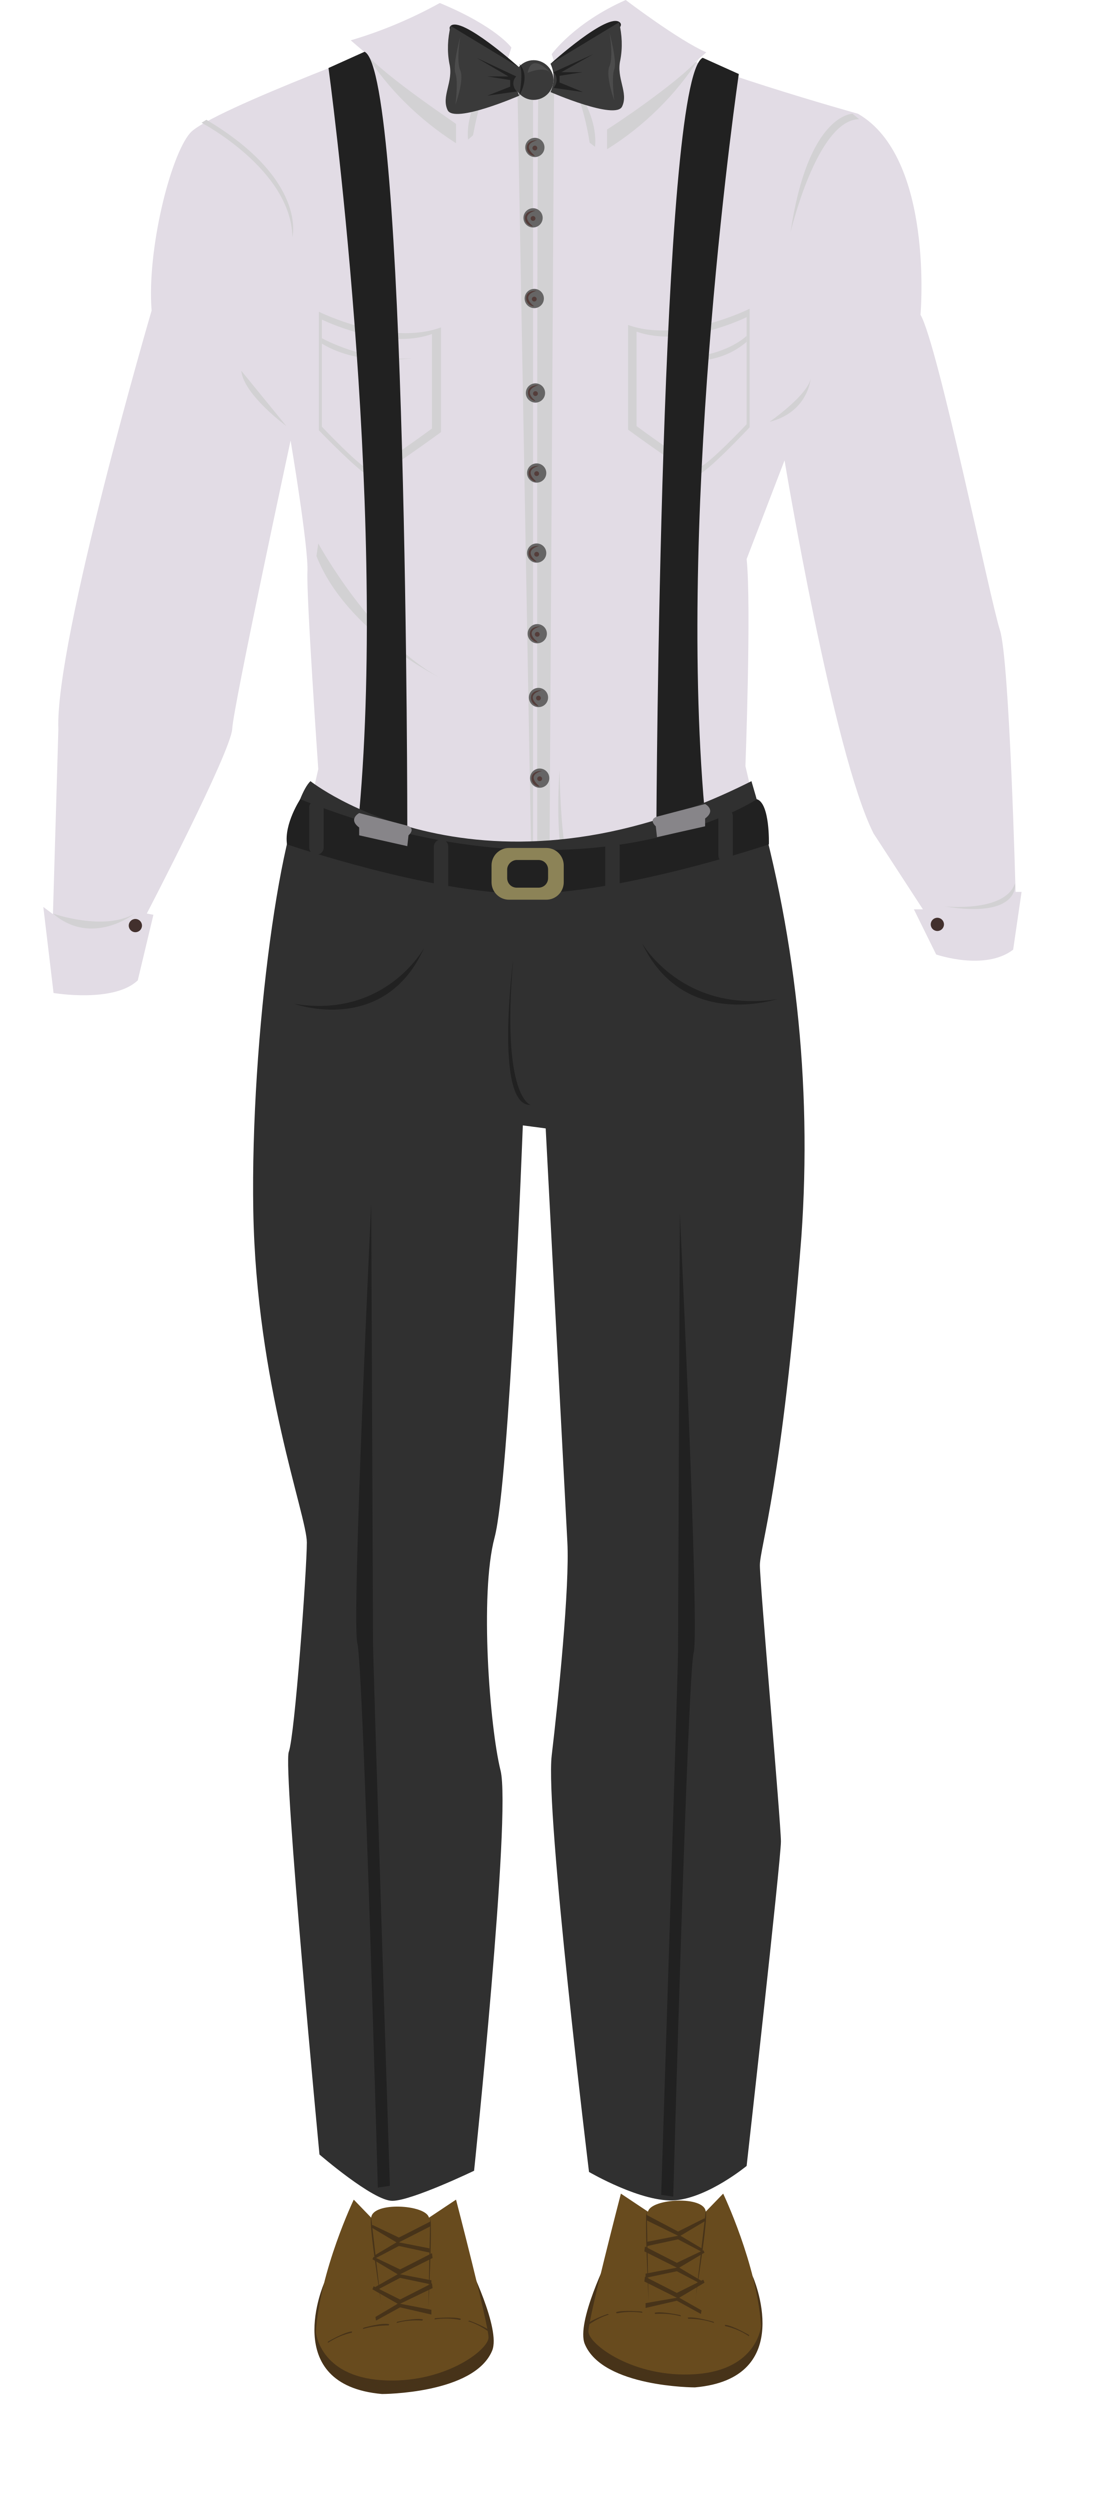 <?xml version="1.0" encoding="utf-8"?>
<!-- Generator: Adobe Illustrator 22.1.0, SVG Export Plug-In . SVG Version: 6.00 Build 0)  -->
<svg version="1.1" id="Layer_1" xmlns="http://www.w3.org/2000/svg" xmlns:xlink="http://www.w3.org/1999/xlink" x="0px" y="0px"
	 viewBox="0 0 183 415.4" style="enable-background:new 0 0 183 415.4;" xml:space="preserve">
<style type="text/css">
	.st0{fill:none;}
	.st1{fill:#473319;}
	.st2{fill:#684B1E;}
	.st3{fill:#E2DCE5;}
	.st4{fill:#D2D1D3;}
	.st5{fill:#666565;}
	.st6{fill:#543D3A;}
	.st7{fill:#42302D;}
	.st8{fill:#3A3A3A;}
	.st9{fill:#212121;}
	.st10{fill:#4C4C4C;}
	.st11{fill:#303030;}
	.st12{fill:#8C8357;}
	.st13{fill:#878589;}
</style>
<title>sfb</title>
<g id="Layer_2_1_">
	<g id="sfb">
		<g id="sfb-2">
			<rect y="0.4" class="st0" width="183" height="415"/>
			<g id="dressshoes">
				<g id="sbbshoes">
					<path class="st1" d="M53.9,379.3c0,0-7.5,17,9.6,18.5c0,0,15.3,0,18.3-7.2c1.5-3.6-4-14.6-4-14.6s3.8,11.3,3,12.5
						s-7.7,7.4-16.3,6.1S52.2,391.8,53.9,379.3"/>
					<path class="st2" d="M58.8,365.5c0,0-5.6,11.7-6.3,22c0,0,0.6,7.3,10.9,8s17.8-5,17.8-7.1s-5.4-22.9-5.4-22.9l-4.5,3
						c-0.5-2.2-9.4-2.7-9.6,0L58.8,365.5z"/>
					<path class="st1" d="M54.5,389.1c0,0,2.7-1.6,4-1.7v0.2c-1.4,0.3-2.8,0.9-4,1.7V389.1z"/>
					<path class="st1" d="M60.4,386.8c0,0,3-0.9,4.3-0.6l-0.1,0.2c-1.4,0-2.9,0.2-4.3,0.6L60.4,386.8z"/>
					<path class="st1" d="M66,385.8c0,0,3.1-0.7,4.3-0.4l-0.1,0.2c-1.4-0.1-2.9,0-4.3,0.4L66,385.8z"/>
					<path class="st1" d="M72.3,385.2c0,0,3.2-0.3,4.3,0.1l-0.1,0.2c-1.4-0.3-2.9-0.3-4.3-0.1L72.3,385.2z"/>
					<path class="st1" d="M78,385.6c0,0,3,1.1,3.8,2l-0.2,0.1c-1.2-0.9-2.5-1.6-3.8-2L78,385.6z"/>
					<path class="st1" d="M61.7,368.5l1.7,14.7C63.5,383.2,61.2,369.5,61.7,368.5z"/>
					<path class="st1" d="M71.2,383.4c0,0,0.7-13.8,0.3-14.8L71.2,383.4"/>
					<polyline class="st1" points="61.9,369.7 66.3,371.8 71.6,369.1 71.6,369.9 66.3,372.6 71.4,373.6 71.4,374.3 66.3,373.2 
						62.3,375.3 62.2,374.8 65.9,372.6 61.7,370.1 61.9,369.7 					"/>
					<polyline class="st1" points="62.1,375 66.5,377.1 71.8,374.4 71.9,375.2 66.5,377.9 71.7,378.9 71.7,379.6 66.5,378.5 
						62.5,380.6 62.4,380 66.1,377.9 61.9,375.4 62.1,375 					"/>
					<polyline class="st1" points="62.1,379.9 66.5,382.1 71.8,379.4 71.9,380.2 66.5,382.8 71.7,383.8 71.7,384.6 66.5,383.4 
						62.5,385.6 62.4,385 66.1,382.8 61.9,380.4 62.1,379.9 					"/>
				</g>
				<g id="sbbshoes-2">
					<path class="st1" d="M125.1,378.2c0,0,7.5,17-9.6,18.5c0,0-15.3,0-18.3-7.2c-1.5-3.6,4-14.6,4-14.6s-3.8,11.3-3,12.5
						s7.7,7.4,16.3,6.1S126.8,390.7,125.1,378.2"/>
					<path class="st2" d="M120.2,364.5c0,0,5.6,11.7,6.3,22c0,0-0.6,7.3-10.9,8s-17.8-5-17.8-7.1s5.4-22.9,5.4-22.9l4.5,3
						c0.5-2.2,9.4-2.7,9.6,0L120.2,364.5z"/>
					<path class="st1" d="M124.5,388c0,0-2.7-1.6-4-1.7v0.2c1.4,0.3,2.8,0.9,4,1.7V388z"/>
					<path class="st1" d="M118.6,385.8c0,0-3-0.9-4.3-0.7l0.1,0.2c1.4,0,2.9,0.2,4.3,0.7L118.6,385.8z"/>
					<path class="st1" d="M113.1,384.7c0,0-3.1-0.7-4.3-0.4l0.1,0.2c1.4-0.1,2.9,0,4.3,0.4L113.1,384.7z"/>
					<path class="st1" d="M106.7,384.1c0,0-3.2-0.3-4.3,0.1l0.1,0.2c1.4-0.3,2.9-0.3,4.3-0.1L106.7,384.1z"/>
					<path class="st1" d="M101,384.5c0,0-3,1-3.8,2l0.2,0.1c1.2-0.9,2.5-1.6,3.8-2L101,384.5z"/>
					<path class="st1" d="M117.3,367.4l-1.7,14.7C115.5,382.2,117.8,368.4,117.3,367.4z"/>
					<path class="st1" d="M107.8,382.3c0,0-0.7-13.8-0.3-14.8L107.8,382.3"/>
					<polyline class="st1" points="117.1,368.6 112.7,370.8 107.4,368 107.4,368.9 112.7,371.5 107.6,372.5 107.6,373.2 
						112.7,372.1 116.7,374.2 116.8,373.7 113.1,371.5 117.3,369 117.1,368.6 					"/>
					<polyline class="st1" points="116.9,373.9 112.5,376 107.2,373.3 107.1,374.1 112.5,376.8 107.3,377.8 107.3,378.5 
						112.5,377.4 116.5,379.5 116.6,379 112.9,376.8 117.1,374.3 116.9,373.9 					"/>
					<polyline class="st1" points="116.9,378.8 112.5,381 107.2,378.3 107.1,379.1 112.5,381.8 107.3,382.7 107.3,383.5 
						112.5,382.3 116.5,384.5 116.6,383.9 112.9,381.8 117.1,379.3 116.9,378.8 					"/>
				</g>
			</g>
			<g id="sfbshirt">
				<g id="shirt">
					<path class="st3" d="M69.9,5.5c0,0-35,12.8-38.3,16.6s-7.2,19.5-6.4,29.5c0,0-16.1,55-15.5,69.6l-0.9,30.7l-1.6-1.2L8.9,165
						c0,0,10,1.7,14-2.1l2.6-10.9l-1.1-0.2c0,0,14-26.9,14.2-30.7s9.7-47.9,9.7-47.9s3,17.8,2.8,21.8s1.8,32.8,1.8,32.8l-2.9,12.8
						c0,0,33.5,23.6,77.1,0.4l-3.2-13.7c0,0,1-26.8,0.2-34.4l6.3-16.4c0,0,8.1,48.8,14.8,62l8.2,12.6h-1.5l3.7,7.5
						c0,0,8.1,2.8,12.8-0.8l1.4-9.6h-1c0,0-1-38.6-2.6-43.5S155.9,57.3,153,52.3c0,0,2.3-26.1-10.4-33.4c0,0-28.7-8-35.7-12.5
						c0,0-3.4,4.7-17.7,6.3S69.9,5.5,69.9,5.5z"/>
					<g id="sbbshirt2">
						<path class="st4" d="M86,14.2l2.4,133.9c0,0,2.3-0.1,2.9-0.1l0.8-134L86,14.2z"/>
						<path class="st3" d="M89.5,14.9c0,0-0.9-1-0.9,2v131.2h0.7C89.3,148.1,89.2,16.8,89.5,14.9z"/>
						<ellipse class="st5" cx="88.6" cy="36.2" rx="1.6" ry="1.6"/>
						<path class="st6" d="M89,35c0,0-1.4-0.1-1.7,0.9c-0.2,0.8,0.3,1.5,1.1,1.7c0.1,0,0.1,0,0.2,0C88.6,37.6,86.1,35.9,89,35z"/>
						<circle class="st6" cx="88.6" cy="36.3" r="0.4"/>
						<ellipse class="st5" cx="88.9" cy="24.5" rx="1.6" ry="1.6"/>
						<path class="st6" d="M89.3,23.3c0,0-1.4-0.1-1.7,0.9c-0.2,0.8,0.3,1.5,1.1,1.7c0.1,0,0.1,0,0.2,0
							C88.9,25.8,86.4,24.1,89.3,23.3z"/>
						<circle class="st6" cx="88.9" cy="24.6" r="0.4"/>
						<ellipse class="st5" cx="88.8" cy="49.6" rx="1.6" ry="1.6"/>
						<path class="st6" d="M89.2,48.3c0,0-1.4-0.1-1.7,0.9c-0.2,0.8,0.3,1.5,1.1,1.7c0.1,0,0.1,0,0.2,0
							C88.8,50.9,86.3,49.2,89.2,48.3z"/>
						<circle class="st6" cx="88.8" cy="49.7" r="0.4"/>
						<ellipse class="st5" cx="89" cy="65.3" rx="1.6" ry="1.6"/>
						<path class="st6" d="M89.5,64c0,0-1.4-0.1-1.7,0.9c-0.2,0.8,0.3,1.5,1,1.7c0.1,0,0.1,0,0.2,0C89,66.6,86.6,64.9,89.5,64z"/>
						<circle class="st6" cx="89" cy="65.4" r="0.4"/>
						<ellipse class="st5" cx="89.2" cy="78.6" rx="1.6" ry="1.6"/>
						<path class="st6" d="M89.6,77.4c0,0-1.4-0.1-1.7,0.9c-0.2,0.8,0.3,1.5,1,1.7c0.1,0,0.1,0,0.2,0C89.2,80,86.7,78.2,89.6,77.4z"
							/>
						<circle class="st6" cx="89.2" cy="78.7" r="0.4"/>
						<ellipse class="st5" cx="89.2" cy="91.9" rx="1.6" ry="1.6"/>
						<path class="st6" d="M89.6,90.7c0,0-1.4-0.1-1.7,0.9c-0.2,0.8,0.3,1.5,1.1,1.7c0.1,0,0.1,0,0.2,0
							C89.2,93.3,86.7,91.6,89.6,90.7z"/>
						<circle class="st6" cx="89.2" cy="92.1" r="0.4"/>
						<ellipse class="st5" cx="89.3" cy="105.3" rx="1.6" ry="1.6"/>
						<path class="st6" d="M89.8,104.1c0,0-1.4-0.1-1.7,0.9c-0.2,0.8,0.3,1.5,1.1,1.7c0.1,0,0.1,0,0.2,0
							C89.3,106.6,86.9,104.9,89.8,104.1z"/>
						<circle class="st6" cx="89.3" cy="105.4" r="0.4"/>
						<ellipse class="st5" cx="89.5" cy="115.9" rx="1.6" ry="1.6"/>
						<path class="st6" d="M90,114.7c0,0-1.4-0.1-1.7,0.9c-0.2,0.8,0.3,1.5,1,1.7c0.1,0,0.1,0,0.2,0C89.6,117.3,87,115.6,90,114.7z"
							/>
						<circle class="st6" cx="89.5" cy="116" r="0.4"/>
						<ellipse class="st5" cx="89.7" cy="129.3" rx="1.6" ry="1.6"/>
						<path class="st6" d="M90.1,128.1c0,0-1.4-0.1-1.7,0.9c-0.2,0.8,0.3,1.5,1.1,1.7c0.1,0,0.1,0,0.2,0
							C89.7,130.6,87.2,128.9,90.1,128.1z"/>
						<circle class="st6" cx="89.7" cy="129.4" r="0.4"/>
						<ellipse class="st5" cx="89.7" cy="143.6" rx="1.6" ry="1.6"/>
						<ellipse class="st7" cx="22.5" cy="153.8" rx="1.1" ry="1.1"/>
						<ellipse class="st7" cx="155.8" cy="153.6" rx="1.1" ry="1.1"/>
						<path class="st6" d="M90.1,142.4c0,0-1.4-0.1-1.7,0.9c-0.2,0.8,0.3,1.5,1,1.7c0.1,0,0.1,0,0.2,0
							C89.7,145,87.2,143.3,90.1,142.4z"/>
						<circle class="st6" cx="89.7" cy="143.7" r="0.4"/>
						<path class="st4" d="M53,51.8c0,0,11.6,5.8,20.3,2.6v17.4c0,0-10.2,7.5-11.5,7.5S53,71.5,53,71.5L53,51.8z"/>
						<path class="st3" d="M53.5,53.1c0,0,10.5,5.2,18.3,2.4v15.7c0,0-9.2,6.8-10.4,6.8s-7.9-7.1-7.9-7.1V53.1z"/>
						<path class="st4" d="M124.6,51.3c0,0-11.6,5.8-20.2,2.7v17.4c0,0,10.2,7.5,11.5,7.5s8.7-7.9,8.7-7.9V51.3z"/>
						<path class="st3" d="M124.1,52.7c0,0-10.5,5.2-18.3,2.4v15.7c0,0,9.2,6.8,10.4,6.8s7.9-7.1,7.9-7.1V52.7z"/>
						<path class="st4" d="M52.9,90.3c0,0,9,16.5,20.4,22.4c0,0-15.7-7.6-20.7-20.3L52.9,90.3"/>
						<path class="st4" d="M47.6,70.8c0,0-7.1-5.2-7.5-9.2L47.6,70.8"/>
						<path class="st4" d="M127.9,70.1c0,0,6.9-4.8,6.9-7.6C134.8,62.5,134.6,68.4,127.9,70.1z"/>
						<path class="st4" d="M53.5,56.2c0,0,7.4,4.1,15,3.3c0,0-8.6,1.5-15-2.4V56.2z"/>
						<path class="st4" d="M124.1,55.8c0,0-3.9,4-13.1,3.7c0,0,7.4,2.2,13.1-2.7V55.8z"/>
						<path class="st4" d="M93,128c0,0-1.7,22.3,4.7,19.3C97.7,147.3,93.5,152.3,93,128z"/>
						<path class="st4" d="M33.5,20.4c0,0,14.9,7.8,15.1,19c0,0,2.5-9.5-14.3-19.5L33.5,20.4z"/>
						<path class="st4" d="M141.7,18.9c0,0-7.4,0-10.3,19.7c0,0,4.4-18.7,11.4-18.8L141.7,18.9z"/>
					</g>
					<path class="st4" d="M8.8,151.8c0,0,8.5,3,13.6,0C22.4,151.8,15.3,157.4,8.8,151.8z"/>
					<path class="st4" d="M156.9,150.6c0,0,10.1,1.1,11.8-3.8C168.7,146.8,169.7,152.7,156.9,150.6z"/>
				</g>
				<path class="st3" d="M73.1,0.5c-4.7,2.6-9.7,4.7-14.8,6.2c0,0,16.6,14.5,21.8,16.5L85,7.9C85,7.9,82.5,4.4,73.1,0.5z"/>
				<path class="st4" d="M60.6,8.7c3.9,6.1,9.1,11.2,15.2,15.1v-3.2C75.8,20.5,64.1,12.8,60.6,8.7z"/>
				<path class="st4" d="M84.3,9.1c0,0-7.2,7.2-6.5,14.1l0.8-0.7C78.7,22.6,80.1,12.1,84.3,9.1z"/>
				<path class="st3" d="M104,0c0,0,8.8,6.7,13.4,8.7c0,0-15.7,13.7-20.8,15.7L91.7,9C91.7,9,95.4,3.8,104,0z"/>
				<path class="st4" d="M116.2,9.7c-3.9,6.1-9.2,11.3-15.3,15.1v-3.3C100.9,21.6,112.7,13.8,116.2,9.7z"/>
				<path class="st4" d="M92.4,10.2c0,0,7.2,7.2,6.5,14.2L98,23.7C98,23.7,96.6,13.3,92.4,10.2z"/>
				<path class="st8" d="M88.7,10L88.7,10c1.8,0,3.3,1.5,3.3,3.3v0c0,1.8-1.5,3.3-3.3,3.3h0c-1.8,0-3.3-1.5-3.3-3.3v0
					C85.4,11.5,86.9,10,88.7,10z"/>
				<path class="st9" d="M91.5,10.6c0,0,9.5-8.6,11.5-6.9S91.5,10.6,91.5,10.6z"/>
				<path class="st8" d="M102.9,3.7c0.5,2.1,0.6,4.2,0.2,6.3c-0.7,3,1.4,5.4,0.3,7.7s-11.9-2.4-11.9-2.4c0.7-1.5,0.7-3.2,0-4.7"/>
				<path class="st9" d="M92,12l6.6-3l-5.3,3h3.5L93,12.6v1.1l3.9,1.6L92,14.6C92.7,13.8,92.7,12.7,92,12z"/>
				<path class="st10" d="M101.3,5.4c0,0,0.7,4,0,5.6s0.8,5.7,0.8,5.7s-0.5-3.9,0-5.2S101.3,5.4,101.3,5.4z"/>
				<path class="st9" d="M86.3,11.2c0,0-9.6-8.6-11.4-6.9S86.3,11.2,86.3,11.2z"/>
				<path class="st8" d="M74.9,4.3c-0.5,2.1-0.6,4.2-0.2,6.3c0.7,3-1.4,5.4-0.3,7.7s11.9-2.4,11.9-2.4c-0.7-1.5-0.7-3.2,0-4.7"/>
				<path class="st9" d="M85.8,12.7l-6.6-3.1l5.3,3.1H81l3.8,0.6v1.1L81,15.9l4.9-0.7C85.2,14.5,85.1,13.4,85.8,12.7z"/>
				<path class="st10" d="M76.5,6.1c0,0-0.7,4,0,5.6s-0.8,5.7-0.8,5.7s0.5-3.9,0-5.2S76.5,6.1,76.5,6.1z"/>
				<path class="st9" d="M86.3,10.6c0,0,0.8,1,0,5.3C86.3,15.9,88.3,12.7,86.3,10.6z"/>
				<path class="st10" d="M87.7,12.1c0,0,2.7-1.2,3.8,0C91.5,12.1,88.4,8.5,87.7,12.1z"/>
				<path class="st9" d="M54.6,11.3c0,0,9.8,71.6,5.1,123.8l8,2.4c0,0,0-125.5-7.1-128.9L54.6,11.3z"/>
				<path class="st9" d="M122.8,12.3c0,0-10.3,70-5.7,122.2l-8,2.4c0,0,0.6-123.8,7.7-127.3L122.8,12.3z"/>
			</g>
			<g id="sfbpants">
				<g id="sbbpants">
					<path class="st11" d="M51.6,129.8c0,0,28.5,22.6,73.3,0c7.3,24.5,10.1,50.2,8.3,75.7c-3.2,41.2-6.9,51.6-6.9,54.6
						s3.5,42.9,3.5,45.9s-5.7,53.9-5.7,53.9s-6.3,5.2-11.8,5.7s-14.4-4.7-14.4-4.7s-7.3-59.9-6.2-69.2s3-28,2.6-35.5
						s-3.6-68.7-3.6-68.7l-3.8-0.5c0,0-2.2,59.1-4.7,68.5s-0.8,31.5,1,38.7s-4.4,66.5-4.4,66.5s-10.4,5-13.6,5s-12.1-7.7-12.1-7.7
						S47,293.8,48,291.1s3-30.3,3-34.8s-8.4-26.3-8.9-55.1S46.8,134.5,51.6,129.8z"/>
					<path class="st9" d="M113,201.5c0,0,3.3,69.5,2.3,73.1s-3.4,90.4-3.4,90.4l-2-0.3c0,0,2.8-87.1,2.8-90.4S113,201.5,113,201.5z"
						/>
					<path class="st9" d="M61.7,200c0,0-3.3,69.5-2.3,73.1s3.4,90.4,3.4,90.4l2-0.3c0,0-2.8-87.1-2.8-90.4S61.7,200,61.7,200z"/>
					<path class="st9" d="M49.9,132.8c0,0-2.7,4.1-2.2,7.5c0,0,23.7,8.1,39.3,8.2c16.2,0.1,40.8-8.2,40.8-8.2s0.2-6.8-2-7.5
						C125.8,132.8,97.2,151.8,49.9,132.8z"/>
					<path class="st12" d="M84.6,140.9h6.2c1.6,0,2.9,1.3,2.9,2.9v2.8c0,1.6-1.3,2.9-2.9,2.9h-6.2c-1.6,0-2.9-1.3-2.9-2.9v-2.8
						C81.7,142.2,83,140.9,84.6,140.9z"/>
					<path class="st9" d="M85.9,142.9h3.6c0.9,0,1.6,0.7,1.6,1.6v1.4c0,0.9-0.7,1.6-1.6,1.6h-3.6c-0.9,0-1.6-0.7-1.6-1.6v-1.4
						C84.3,143.6,85.1,142.9,85.9,142.9z"/>
				</g>
				<path class="st11" d="M73.3,139.5L73.3,139.5c0.7,0,1.2,0.5,1.2,1.2v6.5c0,0.7-0.5,1.2-1.2,1.2h0c-0.7,0-1.2-0.5-1.2-1.2v-6.5
					C72.1,140.1,72.6,139.5,73.3,139.5z"/>
				<path class="st11" d="M101.8,139.5L101.8,139.5c0.7,0,1.2,0.5,1.2,1.2v6.5c0,0.7-0.5,1.2-1.2,1.2h0c-0.7,0-1.2-0.5-1.2-1.2v-6.5
					C100.6,140.1,101.2,139.5,101.8,139.5z"/>
				<path class="st11" d="M120.6,134.4L120.6,134.4c0.7,0,1.2,0.5,1.2,1.2v6.5c0,0.7-0.5,1.2-1.2,1.2h0c-0.7,0-1.2-0.5-1.2-1.2v-6.5
					C119.4,134.9,120,134.4,120.6,134.4z"/>
				<path class="st11" d="M52.6,133.1L52.6,133.1c0.7,0,1.2,0.5,1.2,1.2v6.5c0,0.7-0.5,1.2-1.2,1.2l0,0c-0.7,0-1.2-0.5-1.2-1.2v-6.5
					C51.3,133.6,51.9,133.1,52.6,133.1z"/>
				<path class="st13" d="M59.7,135.1c0,0-1.9,1,0,2.4v1.3l8,1.8l0.2-1.8c0,0,1.3-1.1-0.2-1.6L59.7,135.1z"/>
				<path class="st13" d="M117.2,133.6c0,0,1.9,1,0,2.4v1.3l-8,1.8l-0.2-1.8c0,0-1.3-1.1,0.2-1.6L117.2,133.6z"/>
				<path class="st9" d="M106.7,156.7c0,0,6.7,11.8,22.6,9.3C129.3,165.9,113.7,171.4,106.7,156.7z"/>
				<path class="st9" d="M70.5,157.5c0,0-6.4,11.8-21.6,9.3C48.9,166.8,63.9,172.2,70.5,157.5z"/>
				<path class="st9" d="M85.3,159.4c0,0-3.2,24.5,2.9,24.2C88.2,183.6,83.3,182.4,85.3,159.4z"/>
			</g>
		</g>
	</g>
</g>
</svg>

